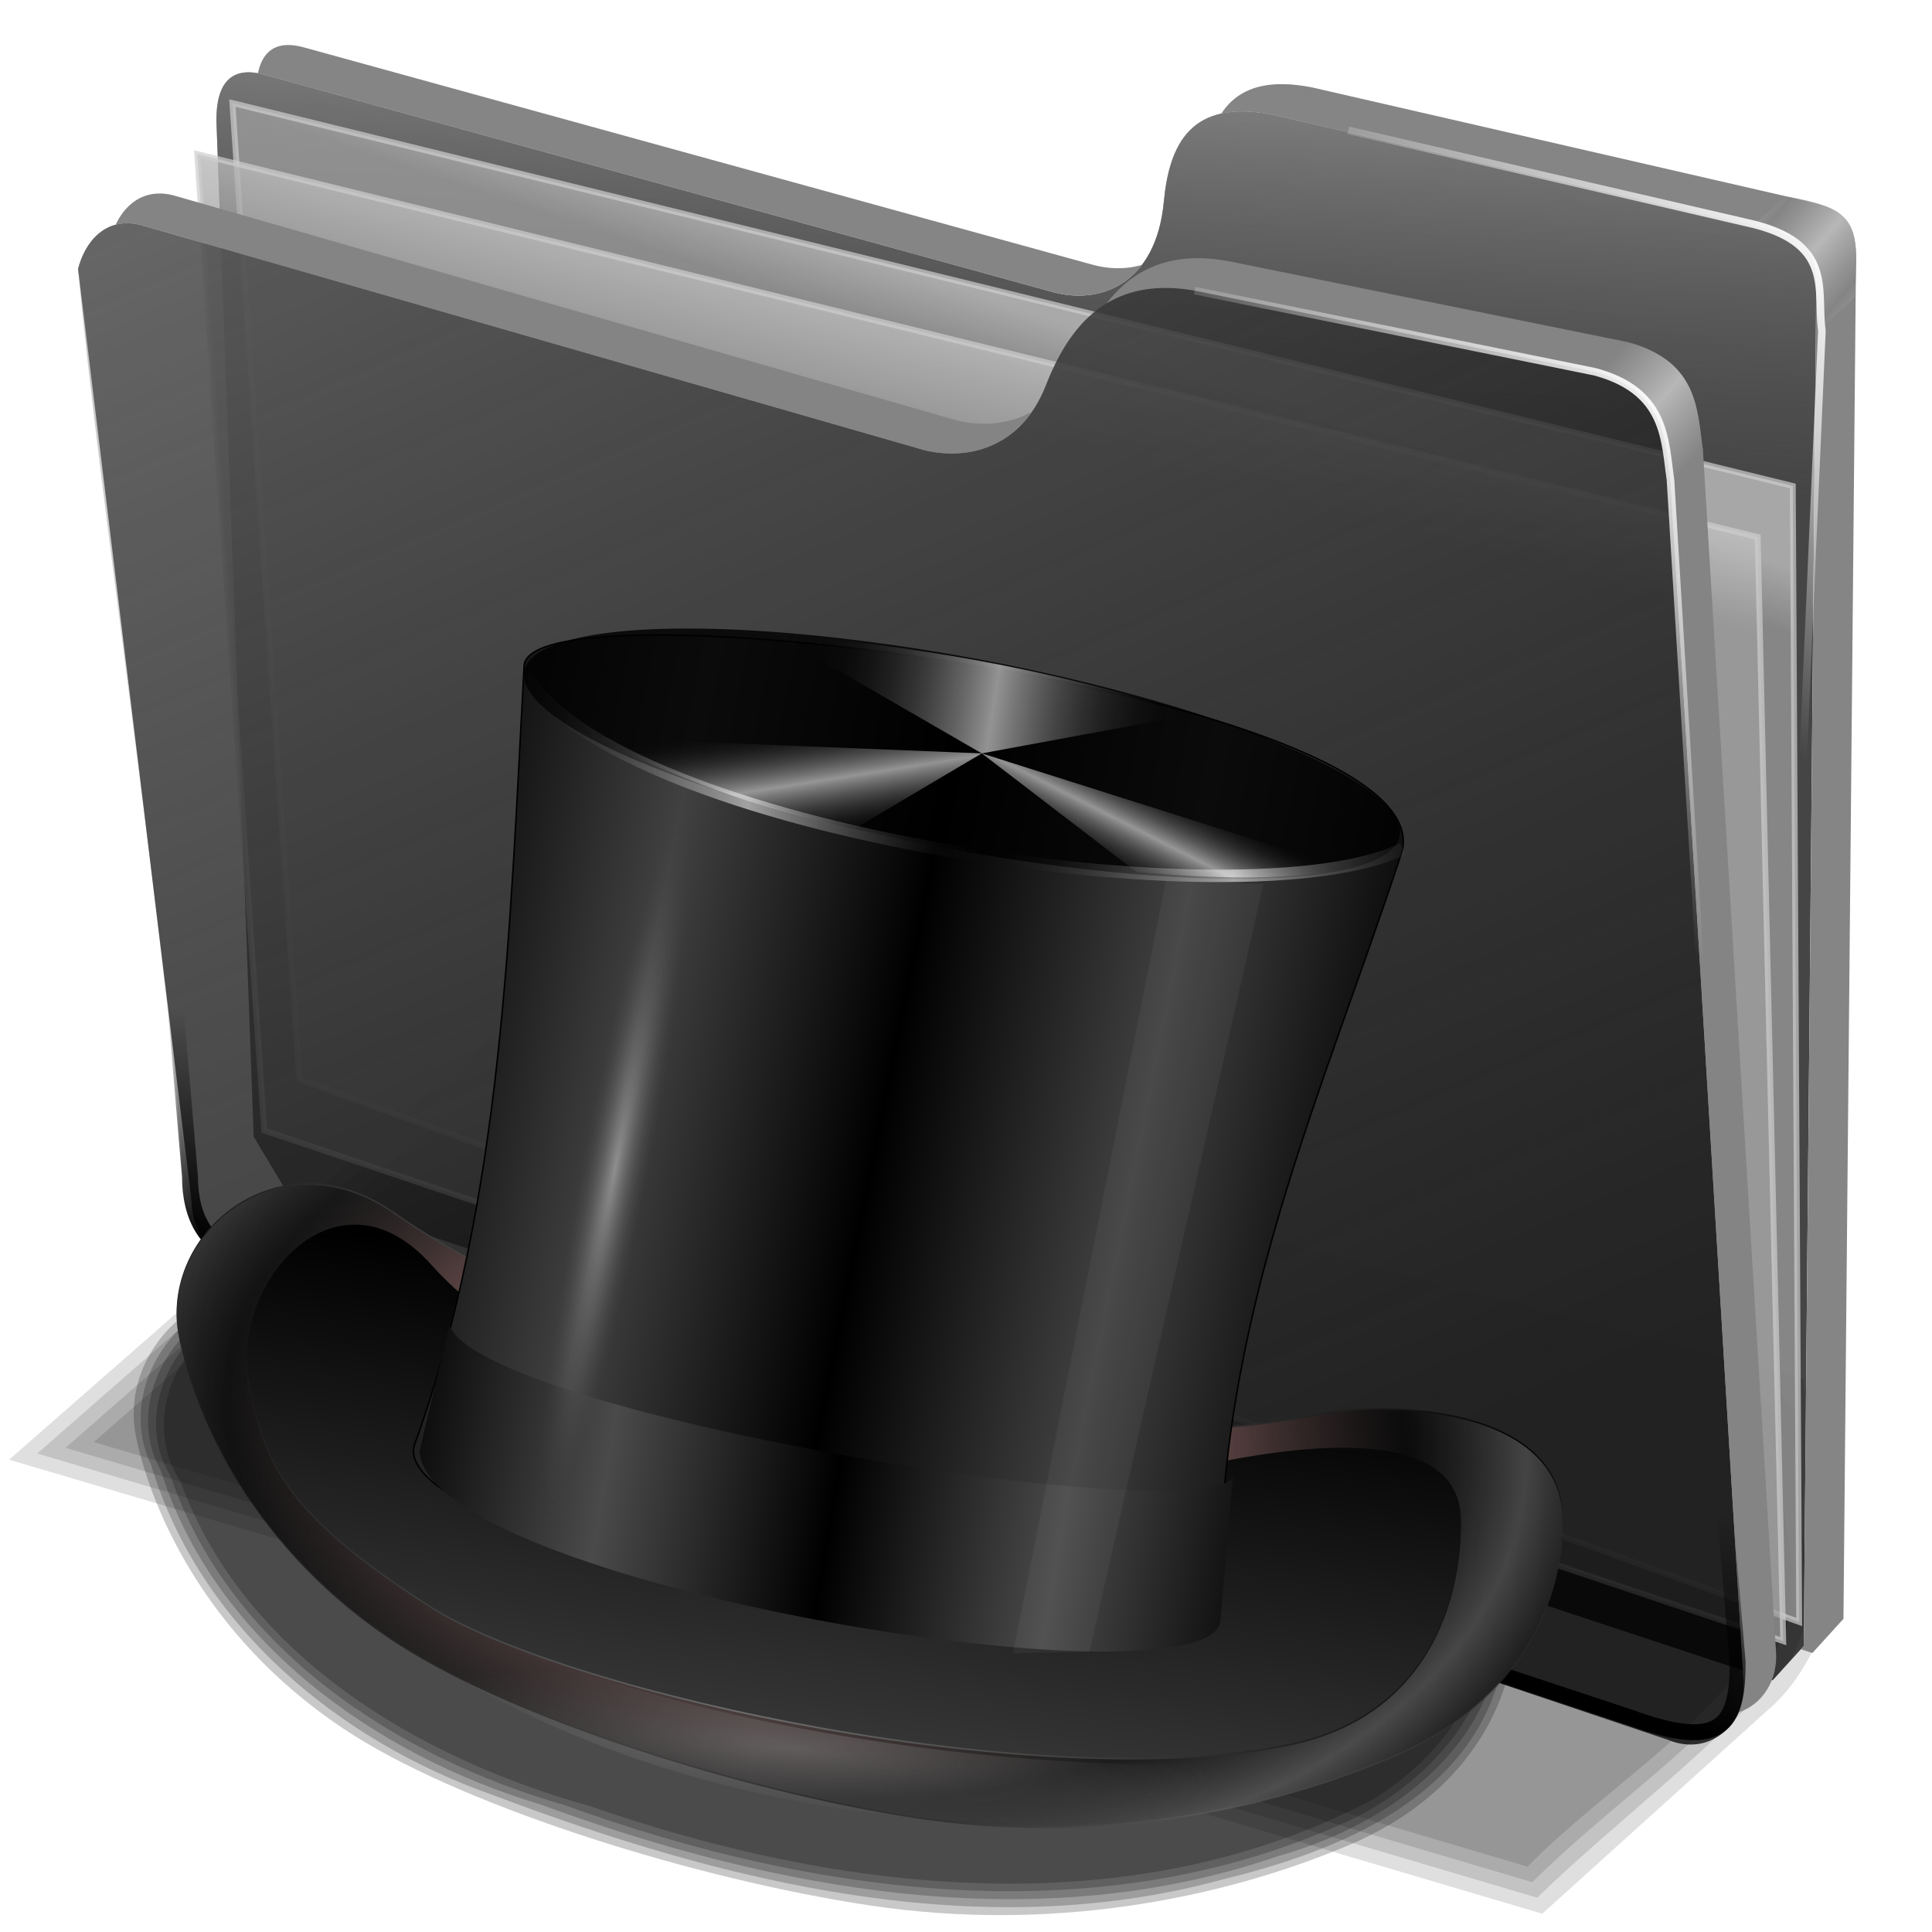 <?xml version="1.0" encoding="UTF-8" standalone="no"?>
<!-- Created with Inkscape (http://www.inkscape.org/) -->

<svg
   xmlns:dc="http://purl.org/dc/elements/1.1/"
   xmlns:cc="http://creativecommons.org/ns#"
   xmlns:rdf="http://www.w3.org/1999/02/22-rdf-syntax-ns#"
   xmlns:svg="http://www.w3.org/2000/svg"
   xmlns="http://www.w3.org/2000/svg"
   xmlns:xlink="http://www.w3.org/1999/xlink"
   xmlns:sodipodi="http://sodipodi.sourceforge.net/DTD/sodipodi-0.dtd"
   xmlns:inkscape="http://www.inkscape.org/namespaces/inkscape"
   version="1.1"
   id="svg2"
   width="255"
   height="255"
   viewBox="0 0 255 255"
   sodipodi:docname="folder-black-icons.svg"
   inkscape:version="0.92.5 (2060ec1f9f, 2020-04-08)">
  <defs
     id="defs6">
    <linearGradient
       inkscape:collect="always"
       id="linearGradient883">
      <stop
         style="stop-color:#a0a0a0;stop-opacity:0.375"
         offset="0"
         id="stop879" />
      <stop
         style="stop-color:#737373;stop-opacity:0"
         offset="1"
         id="stop881" />
    </linearGradient>
    <linearGradient
       id="linearGradient942"
       inkscape:collect="always">
      <stop
         id="stop938"
         offset="0"
         style="stop-color:#000000;stop-opacity:1;" />
      <stop
         id="stop940"
         offset="1"
         style="stop-color:#3c3c3c;stop-opacity:1" />
    </linearGradient>
    <linearGradient
       id="linearGradient819"
       inkscape:collect="always">
      <stop
         id="stop927"
         offset="0"
         style="stop-color:#000000;stop-opacity:1;" />
      <stop
         style="stop-color:#664949;stop-opacity:0.918"
         offset="0.544"
         id="stop934" />
      <stop
         style="stop-color:#030303;stop-opacity:0.541"
         offset="0.831"
         id="stop932" />
      <stop
         id="stop929"
         offset="1"
         style="stop-color:#5f5f5f;stop-opacity:0.705" />
    </linearGradient>
    <linearGradient
       inkscape:collect="always"
       id="linearGradient914">
      <stop
         style="stop-color:#4a4a4a;stop-opacity:1"
         offset="0"
         id="stop910" />
      <stop
         style="stop-color:#000000;stop-opacity:1"
         offset="1"
         id="stop912" />
    </linearGradient>
    <linearGradient
       inkscape:collect="always"
       id="linearGradient906">
      <stop
         style="stop-color:#ffffff;stop-opacity:0.549"
         offset="0"
         id="stop902" />
      <stop
         style="stop-color:#000000;stop-opacity:0;"
         offset="1"
         id="stop904" />
    </linearGradient>
    <linearGradient
       inkscape:collect="always"
       id="linearGradient848">
      <stop
         style="stop-color:#ffffff;stop-opacity:0.576"
         offset="0"
         id="stop844" />
      <stop
         style="stop-color:#000000;stop-opacity:0"
         offset="1"
         id="stop846" />
    </linearGradient>
    <linearGradient
       inkscape:collect="always"
       id="linearGradient832">
      <stop
         style="stop-color:#ffffff;stop-opacity:0.415"
         offset="0"
         id="stop828" />
      <stop
         style="stop-color:#414141;stop-opacity:0"
         offset="1"
         id="stop830" />
    </linearGradient>
    <linearGradient
       inkscape:collect="always"
       id="linearGradient831">
      <stop
         style="stop-color:#414141;stop-opacity:1"
         offset="0"
         id="stop827" />
      <stop
         style="stop-color:#000000;stop-opacity:1"
         offset="1"
         id="stop829" />
    </linearGradient>
    <linearGradient
       inkscape:collect="always"
       id="linearGradient819-3">
      <stop
         style="stop-color:#000000;stop-opacity:1;"
         offset="0"
         id="stop815" />
      <stop
         style="stop-color:#6d6d6d;stop-opacity:1"
         offset="1"
         id="stop817" />
    </linearGradient>
    <linearGradient
       inkscape:collect="always"
       xlink:href="#linearGradient942"
       id="linearGradient821"
       x1="4421.453"
       y1="4296.795"
       x2="3999.077"
       y2="6987.045"
       gradientUnits="userSpaceOnUse"
       gradientTransform="matrix(0.023,0,0,0.023,21.013,75.51)" />
    <linearGradient
       inkscape:collect="always"
       xlink:href="#linearGradient831"
       id="linearGradient833"
       x1="5832.646"
       y1="2638.789"
       x2="7282.391"
       y2="2929.624"
       gradientUnits="userSpaceOnUse"
       spreadMethod="reflect"
       gradientTransform="matrix(0.023,0,0,0.023,17.646,82.99)" />
    <linearGradient
       inkscape:collect="always"
       xlink:href="#linearGradient819-3"
       id="linearGradient839"
       gradientUnits="userSpaceOnUse"
       x1="7875.452"
       y1="6017.486"
       x2="3365.521"
       y2="5784.912"
       gradientTransform="matrix(0.023,0,0,0.023,22.883,76.258)"
       spreadMethod="reflect" />
    <radialGradient
       inkscape:collect="always"
       xlink:href="#linearGradient832"
       id="radialGradient836"
       cx="2664.188"
       cy="2917.675"
       fx="2664.188"
       fy="2917.675"
       r="113.715"
       gradientTransform="matrix(0.042,0,0,0.425,-2.636,-1091.725)"
       gradientUnits="userSpaceOnUse" />
    <linearGradient
       inkscape:collect="always"
       xlink:href="#linearGradient848"
       id="linearGradient850"
       x1="150.455"
       y1="34.47"
       x2="184.242"
       y2="39.621"
       gradientUnits="userSpaceOnUse"
       spreadMethod="reflect" />
    <linearGradient
       inkscape:collect="always"
       xlink:href="#linearGradient848"
       id="linearGradient858"
       x1="121.515"
       y1="51.439"
       x2="123.333"
       y2="62.955"
       gradientUnits="userSpaceOnUse"
       spreadMethod="reflect" />
    <linearGradient
       inkscape:collect="always"
       xlink:href="#linearGradient848"
       id="linearGradient866"
       x1="184.545"
       y1="65.184"
       x2="189.091"
       y2="56.245"
       gradientUnits="userSpaceOnUse"
       spreadMethod="reflect" />
    <filter
       inkscape:collect="always"
       style="color-interpolation-filters:sRGB"
       id="filter876"
       x="-0.015"
       width="1.031"
       y="-0.054"
       height="1.107">
      <feGaussianBlur
         inkscape:collect="always"
         stdDeviation="0.477"
         id="feGaussianBlur878" />
    </filter>
    <filter
       inkscape:collect="always"
       style="color-interpolation-filters:sRGB"
       id="filter888"
       x="-0.016"
       width="1.032"
       y="-0.047"
       height="1.095">
      <feGaussianBlur
         inkscape:collect="always"
         stdDeviation="0.432"
         id="feGaussianBlur890" />
    </filter>
    <filter
       inkscape:collect="always"
       style="color-interpolation-filters:sRGB"
       id="filter896"
       x="-0.015"
       width="1.03"
       y="-0.063"
       height="1.127">
      <feGaussianBlur
         inkscape:collect="always"
         stdDeviation="0.42"
         id="feGaussianBlur898" />
    </filter>
    <linearGradient
       inkscape:collect="always"
       xlink:href="#linearGradient906"
       id="linearGradient908"
       x1="106.324"
       y1="55.382"
       x2="149.116"
       y2="54.776"
       gradientUnits="userSpaceOnUse"
       spreadMethod="reflect"
       gradientTransform="matrix(0.748,0,0,0.748,19.083,64.305)" />
    <linearGradient
       inkscape:collect="always"
       xlink:href="#linearGradient914"
       id="linearGradient916"
       x1="80.914"
       y1="177.059"
       x2="120.824"
       y2="183.657"
       gradientUnits="userSpaceOnUse"
       spreadMethod="reflect"
       gradientTransform="matrix(0.748,0,0,0.748,19.083,64.305)" />
    <radialGradient
       inkscape:collect="always"
       xlink:href="#linearGradient819"
       id="radialGradient936"
       cx="117.203"
       cy="153.923"
       fx="117.203"
       fy="153.923"
       r="122.259"
       gradientTransform="matrix(0.765,0.055,-0.035,0.476,23.531,108.923)"
       gradientUnits="userSpaceOnUse"
       spreadMethod="reflect" />
    <radialGradient
       inkscape:collect="always"
       xlink:href="#linearGradient883"
       id="radialGradient885"
       cx="113.61"
       cy="241.741"
       fx="113.61"
       fy="241.741"
       r="74.821"
       gradientTransform="matrix(0.745,0.069,-0.011,0.123,22.223,193.157)"
       gradientUnits="userSpaceOnUse" />
    <linearGradient
       id="linearGradient858-5"
       inkscape:collect="always">
      <stop
         id="stop854"
         offset="0"
         style="stop-color:#ffffff;stop-opacity:1;" />
      <stop
         id="stop856"
         offset="1"
         style="stop-color:#ffffff;stop-opacity:0;" />
    </linearGradient>
    <linearGradient
       id="linearGradient855"
       inkscape:collect="always">
      <stop
         id="stop851"
         offset="0"
         style="stop-color:#000000;stop-opacity:1" />
      <stop
         id="stop853"
         offset="1"
         style="stop-color:#000000;stop-opacity:0" />
    </linearGradient>
    <linearGradient
       id="linearGradient4223"
       inkscape:collect="always">
      <stop
         stop-opacity="0.803"
         stop-color="#bebebe"
         id="stop4225" />
      <stop
         stop-opacity="0.732"
         stop-color="#9f9f9f"
         id="stop4227"
         offset="1" />
    </linearGradient>
    <linearGradient
       id="linearGradient4211"
       inkscape:collect="always">
      <stop
         stop-opacity="0.634"
         stop-color="#9f9f9f"
         id="stop4213" />
      <stop
         stop-opacity="0"
         stop-color="#696969"
         id="stop4215"
         offset="1" />
    </linearGradient>
    <linearGradient
       id="linearGradient4171"
       inkscape:collect="always">
      <stop
         stop-opacity="0.623"
         stop-color="#848484"
         id="stop4173" />
      <stop
         stop-opacity="0.698"
         stop-color="#cdcdcd"
         id="stop4175"
         offset="1" />
    </linearGradient>
    <linearGradient
       id="linearGradient4142"
       inkscape:collect="always">
      <stop
         stop-opacity="0.519"
         stop-color="#909090"
         id="stop4144" />
      <stop
         stop-opacity="0"
         stop-color="#696969"
         id="stop4146"
         offset="1" />
    </linearGradient>
    <linearGradient
       gradientTransform="matrix(0.771,0,0,0.771,-80.822,-34.562)"
       gradientUnits="userSpaceOnUse"
       y2="324.36"
       x2="278.75"
       y1="63.25"
       x1="165.74"
       id="linearGradient4148"
       xlink:href="#linearGradient4142"
       inkscape:collect="always" />
    <linearGradient
       gradientTransform="matrix(0.771,0,0,0.771,-80.822,-34.562)"
       spreadMethod="reflect"
       gradientUnits="userSpaceOnUse"
       y2="114.16"
       x2="387.93"
       y1="106.85"
       x1="379.78"
       id="linearGradient4177"
       xlink:href="#linearGradient4171"
       inkscape:collect="always" />
    <linearGradient
       gradientTransform="matrix(0.771,0,0,0.771,-60.159,-54.897)"
       y2="114.16"
       x2="387.93"
       y1="108.46"
       x1="381.27"
       spreadMethod="reflect"
       gradientUnits="userSpaceOnUse"
       id="linearGradient4207"
       xlink:href="#linearGradient4171"
       inkscape:collect="always" />
    <linearGradient
       gradientTransform="matrix(0.771,0,0,0.771,-80.822,-34.562)"
       gradientUnits="userSpaceOnUse"
       y2="125.1"
       x2="281.1"
       y1="61.711"
       x1="284.7"
       id="linearGradient4217"
       xlink:href="#linearGradient4211"
       inkscape:collect="always" />
    <linearGradient
       gradientTransform="matrix(0.771,0,0,0.771,-80.822,-34.562)"
       gradientUnits="userSpaceOnUse"
       y2="103.09"
       x2="255.7"
       y1="93.26"
       x1="259.02"
       id="linearGradient4229"
       xlink:href="#linearGradient4223"
       inkscape:collect="always" />
    <linearGradient
       gradientTransform="matrix(0.771,0,0,0.771,-80.822,-34.562)"
       gradientUnits="userSpaceOnUse"
       y2="117.29"
       x2="258.99"
       y1="102.54"
       x1="262.84"
       id="linearGradient4237"
       xlink:href="#linearGradient4223"
       inkscape:collect="always" />
    <filter
       height="1.033"
       y="-0.017"
       width="1.019"
       x="-0.009"
       id="filter890"
       style="color-interpolation-filters:sRGB"
       inkscape:collect="always">
      <feGaussianBlur
         id="feGaussianBlur892"
         stdDeviation="0.912"
         inkscape:collect="always" />
    </filter>
    <linearGradient
       gradientUnits="userSpaceOnUse"
       y2="166.74"
       x2="120.799"
       y1="193.78"
       x1="111.982"
       id="linearGradient857"
       xlink:href="#linearGradient855"
       inkscape:collect="always" />
    <linearGradient
       gradientUnits="userSpaceOnUse"
       y2="86.098"
       x2="185.756"
       y1="54.649"
       x1="221.879"
       id="linearGradient860"
       xlink:href="#linearGradient858-5"
       inkscape:collect="always" />
    <linearGradient
       gradientTransform="translate(19.986,-19.692)"
       y2="86.098"
       x2="185.756"
       y1="54.649"
       x1="221.879"
       gradientUnits="userSpaceOnUse"
       id="linearGradient864"
       xlink:href="#linearGradient858-5"
       inkscape:collect="always" />
  </defs>
  <sodipodi:namedview
     pagecolor="#ff0000"
     bordercolor="#666666"
     borderopacity="1"
     objecttolerance="10"
     gridtolerance="10"
     guidetolerance="10"
     inkscape:pageopacity="0"
     inkscape:pageshadow="2"
     inkscape:window-width="1920"
     inkscape:window-height="1056"
     id="namedview4"
     showgrid="false"
     inkscape:zoom="3.5490196"
     inkscape:cx="127.5"
     inkscape:cy="127.5"
     inkscape:window-x="0"
     inkscape:window-y="0"
     inkscape:window-maximized="1"
     inkscape:current-layer="svg2"
     inkscape:snap-to-guides="false"
     inkscape:snap-grids="false"
     inkscape:snap-others="false"
     inkscape:object-nodes="false"
     inkscape:snap-nodes="false"
     inkscape:snap-global="false" />
  <g
     id="g1062"
     transform="translate(1.561,-1.372)">
    <g
       transform="matrix(1.027,0,0,0.879,269.102,48.788)"
       style="fill:#000000;fill-opacity:0.128;filter:url(#filter890)"
       id="g888">
      <path
         style="fill:#000000;fill-opacity:0.128;fill-rule:evenodd;stroke:none;stroke-width:1;stroke-linecap:butt;stroke-linejoin:miter;stroke-opacity:1"
         d="m 177.778,215.833 -80.556,82.407 255.556,88.426 38.75,-40.871 c 4.258,-4.694 8.46,-13.445 8.353,-19.275 L 396.296,282.5 Z"
         id="path4150"
         inkscape:connector-curvature="0"
         sodipodi:nodetypes="ccccccc"
         transform="matrix(0.771,0,0,0.771,-337.336,-64.706)" />
      <path
         style="fill:#000000;fill-opacity:0.128;fill-rule:evenodd;stroke:none;stroke-width:0.771;stroke-linecap:butt;stroke-linejoin:miter;stroke-opacity:1"
         d="m -258.764,164.311 c 64.255,22.232 128.509,44.465 192.764,66.697 10.705,-12.112 23.27,-22.698 32.627,-35.883 4.915,-9.972 -0.001,-21.201 0.335,-31.664 1.366,-7.805 -3.024,-10.975 -10.29,-11.828 -52.134,-15.904 -104.268,-31.809 -156.402,-47.713 -19.678,20.13 -39.355,40.26 -59.033,60.391 z"
         id="path866"
         inkscape:connector-curvature="0" />
      <path
         style="fill:#000000;fill-opacity:0.128;fill-rule:evenodd;stroke:none;stroke-width:0.771;stroke-linecap:butt;stroke-linejoin:miter;stroke-opacity:1"
         d="m -255.127,163.451 c 62.839,21.743 125.677,43.486 188.516,65.229 10.662,-12.456 24.483,-22.557 32.463,-37.084 2.693,-10.924 -1.823,-22.004 -0.961,-33.021 -3.239,-6.392 -11.866,-4.613 -17.481,-7.675 -48.854,-14.903 -97.708,-29.806 -146.562,-44.709 -18.658,19.087 -37.316,38.174 -55.975,57.262 z"
         id="path872"
         inkscape:connector-curvature="0" />
      <path
         style="fill:#000000;fill-opacity:0.128;fill-rule:evenodd;stroke:none;stroke-width:0.771;stroke-linecap:butt;stroke-linejoin:miter;stroke-opacity:1"
         d="m -251.49,162.592 c 61.417,21.251 122.835,42.503 184.252,63.754 10.443,-12.378 24.92,-21.976 31.529,-37.156 1.394,-10.184 -1.707,-20.397 -1.752,-30.529 -5.315,-5.07 -13.441,-3.587 -19.716,-7.07 -47.133,-14.377 -94.265,-28.754 -141.398,-43.131 -17.639,18.044 -35.277,36.089 -52.916,54.133 z"
         id="path878"
         inkscape:connector-curvature="0" />
    </g>
    <path
       sodipodi:nodetypes="ccccsccccccc"
       inkscape:connector-curvature="0"
       id="path4198"
       d="M 31.924,151.407 27.004,17.342 c -0.041,-4.962 1.926,-7.258 6.15,-6.15 L 137.29,39.891 c 6.264,1.793 13.727,-0.976 14.759,-11.89 0.721,-7.626 3.6,-13.619 14.349,-11.48 l 66.007,15.169 c 4.942,1.165 6.026,3.428 5.74,9.02 l -1.64,177.933 -4.1,4.51 -196.444,-65.008 z"
       style="fill:#000000;fill-opacity:0.73;fill-rule:evenodd;stroke:none;stroke-width:0.771;stroke-linecap:butt;stroke-linejoin:miter;stroke-opacity:1" />
    <path
       d="M 31.924,151.407 27.004,17.342 c -0.041,-4.962 1.926,-7.258 6.15,-6.15 L 137.29,39.891 c 6.264,1.793 13.727,-0.976 14.759,-11.89 0.721,-7.626 3.6,-13.619 14.349,-11.48 l 66.007,15.169 c 4.942,1.165 6.026,3.428 5.74,9.02 l -1.64,177.933 -4.1,4.51 -196.444,-65.008 z"
       id="path4209"
       inkscape:connector-curvature="0"
       sodipodi:nodetypes="ccccsccccccc"
       style="fill:url(#linearGradient4217);fill-opacity:1;fill-rule:evenodd;stroke:none;stroke-width:0.771;stroke-linecap:butt;stroke-linejoin:miter;stroke-opacity:1" />
    <path
       sodipodi:nodetypes="ccccc"
       d="M 29.108,14.97 235.068,65.512 235.91,215.454 37.953,143.853 Z"
       id="path4221"
       inkscape:connector-curvature="0"
       style="fill:url(#linearGradient4229);fill-opacity:1;fill-rule:evenodd;stroke:#cecece;stroke-width:0.771;stroke-linecap:butt;stroke-linejoin:miter;stroke-opacity:0.705" />
    <path
       inkscape:connector-curvature="0"
       id="path4219"
       d="M 24.475,21.709 230.435,72.251 233.804,217.981 33.319,150.592 Z"
       style="fill:url(#linearGradient4237);fill-opacity:1;fill-rule:evenodd;stroke:#cecece;stroke-width:0.771;stroke-linecap:butt;stroke-linejoin:miter;stroke-opacity:0.705" />
    <path
       sodipodi:nodetypes="cccscccccccc"
       inkscape:connector-curvature="0"
       id="path4138"
       d="M 8.744,36.877 C 9.617,33.377 12.317,29.914 16.982,31.061 L 120.435,60.785 c 4.996,1.261 12.612,0.256 16.058,-8.564 3.09,-7.909 8.381,-14.475 19.626,-12.489 l 52.812,10.705 c 9.445,2.536 9.224,9.003 9.991,14.274 l 9.635,158.436 c 0.501,5.737 -4.432,10.184 -9.991,7.85 L 30.868,167.837 c -3.794,-1.202 -6.891,-2.387 -7.137,-7.85 z"
       style="fill:#000000;fill-opacity:0.77;fill-rule:evenodd;stroke:none;stroke-width:0.771;stroke-linecap:butt;stroke-linejoin:miter;stroke-opacity:1" />
    <path
       d="M 8.744,36.877 C 9.617,33.377 12.317,29.914 16.982,31.061 L 120.435,60.785 c 4.996,1.261 12.612,0.256 16.058,-8.564 3.09,-7.909 8.381,-14.475 19.626,-12.489 l 52.812,10.705 c 9.445,2.536 9.224,9.003 9.991,14.274 l 9.635,158.436 c 0.501,5.737 -4.432,10.184 -9.991,7.85 L 31.137,168.851 c -4.722,-3.422 -8.129,-7.014 -8.633,-13.847 C 20.225,124.097 11.401,65.991 8.744,36.877 Z"
       id="path4140"
       inkscape:connector-curvature="0"
       sodipodi:nodetypes="cccsccccccsc"
       style="fill:url(#linearGradient4148);fill-opacity:1;fill-rule:evenodd;stroke:none;stroke-width:0.771;stroke-linecap:butt;stroke-linejoin:miter;stroke-opacity:1" />
    <path
       id="path4164"
       d="m 19.607,26.913 c -2.88,-0.046 -4.834,1.83 -5.906,4.126 0.96,-0.255 2.05,-0.28 3.28,0.023 L 120.435,60.785 c 4.238,1.07 10.361,0.507 14.225,-5.073 -3.319,1.839 -7.065,1.875 -9.943,1.149 L 21.264,27.136 c -0.583,-0.143 -1.135,-0.215 -1.657,-0.223 z m 136.848,8.536 c -5.478,0.022 -9.244,2.43 -11.957,5.964 2.95,-1.787 6.72,-2.547 11.622,-1.682 l 52.811,10.705 c 9.445,2.536 9.224,9.004 9.991,14.274 l 9.635,158.436 c 0.135,1.548 -0.136,2.995 -0.697,4.247 3.157,-0.993 5.319,-4.282 4.98,-8.171 L 223.205,60.785 C 222.437,55.514 222.658,49.048 213.214,46.512 L 160.401,35.807 c -1.406,-0.248 -2.719,-0.363 -3.946,-0.358 z"
       inkscape:connector-curvature="0"
       style="fill:#848484;fill-opacity:1;fill-rule:evenodd;stroke:none;stroke-width:0.771;stroke-linecap:butt;stroke-linejoin:miter;stroke-opacity:1" />
    <path
       sodipodi:nodetypes="ccccc"
       inkscape:connector-curvature="0"
       d="m 208.931,50.437 c 9.445,2.536 9.224,9.004 9.991,14.274 1.683,-1.586 2.416,-2.091 4.283,-3.926 -0.768,-5.27 -0.547,-11.737 -9.991,-14.273 -1.848,1.763 -2.306,2.157 -4.283,3.925 z"
       id="path4169"
       style="fill:url(#linearGradient4177);fill-opacity:1;fill-rule:evenodd;stroke:none;stroke-width:0.771;stroke-linecap:butt;stroke-linejoin:miter;stroke-opacity:1" />
    <path
       id="path4200"
       d="m 36.261,7.316 c -2.061,0.087 -3.297,1.389 -3.777,3.729 0.217,0.04 0.439,0.087 0.67,0.148 L 137.29,39.891 c 4.171,1.194 8.872,0.36 11.854,-3.55 -2.136,0.618 -4.441,0.561 -6.606,-0.059 L 38.402,7.585 C 37.61,7.377 36.896,7.289 36.261,7.316 Z M 167.973,12.481 c -4.161,-0.098 -6.734,1.428 -8.335,3.881 1.809,-0.4 4.029,-0.383 6.761,0.161 l 66.008,15.169 c 4.942,1.165 6.026,3.429 5.74,9.02 l -1.641,177.932 -0.366,0.402 1.514,0.501 4.099,-4.51 1.641,-177.934 c 0.286,-5.592 -0.798,-7.854 -5.74,-9.019 L 171.646,12.914 c -1.344,-0.267 -2.564,-0.408 -3.673,-0.434 z"
       inkscape:connector-curvature="0"
       style="fill:#858585;fill-opacity:1;fill-rule:evenodd;stroke:none;stroke-width:0.771;stroke-linecap:butt;stroke-linejoin:miter;stroke-opacity:1" />
    <path
       id="path4205"
       d="m 229.894,31.062 c 9.559,2.21 8.26,3.842 8.25,14.234 1.683,-1.586 3.277,-2.892 5.144,-4.727 0.374,-9.355 0.774,-11.557 -9.171,-13.292 -1.848,1.763 -2.246,2.017 -4.223,3.784 z"
       inkscape:connector-curvature="0"
       sodipodi:nodetypes="ccccc"
       style="fill:url(#linearGradient4207);fill-opacity:1;fill-rule:evenodd;stroke:none;stroke-width:0.771;stroke-linecap:butt;stroke-linejoin:miter;stroke-opacity:1" />
    <path
       style="fill:none;fill-opacity:1;stroke:url(#linearGradient857);stroke-width:2.1;stroke-linecap:butt;stroke-linejoin:miter;stroke-miterlimit:4;stroke-dasharray:none;stroke-opacity:1"
       d="m 225.727,196.335 2.057,24.395 c 0.029,8.346 -2.087,11.738 -14.108,7.348 L 31.743,167.825 c -6.229,-1.476 -8.207,-5.92 -8.23,-11.169 l -2.057,-24.101"
       id="path858"
       inkscape:connector-curvature="0"
       sodipodi:nodetypes="cccccc" />
    <path
       style="fill:none;fill-opacity:1;fill-rule:evenodd;stroke:url(#linearGradient860);stroke-width:1;stroke-linecap:butt;stroke-linejoin:miter;stroke-miterlimit:4;stroke-dasharray:none;stroke-opacity:1"
       sodipodi:nodetypes="cccc"
       inkscape:connector-curvature="0"
       id="path851"
       d="m 156.119,39.732 52.812,10.705 c 9.445,2.536 9.224,9.003 9.991,14.274 l 4.07,66.933" />
    <path
       d="m 176.399,18.57 52.518,12.175 c 11.796,2.536 9.224,9.003 9.991,14.274 l -2.984,67.815"
       id="path862"
       inkscape:connector-curvature="0"
       sodipodi:nodetypes="cccc"
       style="fill:none;fill-opacity:1;fill-rule:evenodd;stroke:url(#linearGradient864);stroke-width:1;stroke-linecap:butt;stroke-linejoin:miter;stroke-miterlimit:4;stroke-dasharray:none;stroke-opacity:1" />
  </g>
  <g
     id="g1097"
     transform="translate(234.994,51)">
    <path
       style="opacity:1;fill:#000000;fill-opacity:0.215;stroke:none;stroke-width:0.048;stroke-linecap:round;stroke-linejoin:round;stroke-miterlimit:4;stroke-dasharray:none;stroke-opacity:0.679"
       d="m -34.907,162.091 c 0.131,10.087 -5.27,23.393 -22.243,30.526 -16.973,7.133 -39.346,11.447 -63.071,7.872 -22.891,-3.449 -52.506,-12.743 -67.707,-22.215 -19.397,-12.087 -27.047,-29.719 -29.105,-39.603 -2.782,-13.355 13.235,-26.376 28.364,-16.002 16.602,11.385 39.586,18.13 63.071,22.991 24.56,5.083 40.112,6.396 58.249,2.97 10.297,-1.945 32.258,-0.803 32.444,13.46 z"
       id="path864"
       inkscape:connector-curvature="0"
       sodipodi:nodetypes="sssssssss" />
    <path
       inkscape:connector-curvature="0"
       id="path1076"
       d="m -200.533,119.922 c -10.94,-0.061 -19.317,12.351 -14.522,22.422 6.411,21.343 24.863,36.508 45.33,43.658 30.322,11.44 63.905,19.831 95.944,11.104 14.409,-3.516 31.104,-9.89 36.253,-25.251 2.688,-6.687 2.745,-16.353 -4.949,-19.648 -14.806,-7.435 -31.031,0.273 -46.498,-0.682 -25.595,-1.192 -50.915,-7.067 -75.088,-15.41 -10.735,-3.459 -20.105,-9.805 -29.906,-15.096 -2.093,-0.773 -4.332,-1.166 -6.564,-1.098 z"
       style="opacity:1;fill:#000000;fill-opacity:0.215;stroke:none;stroke-width:0.048;stroke-linecap:round;stroke-linejoin:round;stroke-miterlimit:4;stroke-dasharray:none;stroke-opacity:0.679" />
    <path
       inkscape:connector-curvature="0"
       id="path1080"
       d="m -200.521,120.922 c -10.648,-0.211 -18.486,12.765 -13.27,22.121 7.089,22.524 28.336,37.581 50.131,44.125 30.866,11.331 65.448,17.846 97.414,6.798 13.475,-3.777 27.615,-13.245 29.252,-28.341 1.443,-6.772 -3.494,-12.991 -9.998,-14.18 -16.255,-4.603 -32.736,3.565 -49.26,0.619 -26.698,-2.443 -53.251,-8.611 -77.975,-19.023 -8.75,-3.446 -15.948,-11.057 -25.469,-12.123 z"
       style="opacity:1;fill:#000000;fill-opacity:0.215;stroke:none;stroke-width:0.048;stroke-linecap:round;stroke-linejoin:round;stroke-miterlimit:4;stroke-dasharray:none;stroke-opacity:0.679" />
    <path
       inkscape:connector-curvature="0"
       id="path1084"
       d="m -200.518,121.922 c -10.434,-0.282 -17.443,13.064 -11.98,21.863 7.762,22.823 29.872,37.108 52.082,43.488 32.996,11.979 71.011,17.177 103.729,1.908 10.931,-5.192 21.276,-17.017 18.18,-29.809 -4.201,-9.145 -16.342,-8.419 -24.706,-8.159 -12.984,1.539 -26.106,3.842 -39.149,1.23 -27.053,-3.301 -54.228,-9.525 -78.711,-21.745 -6.117,-3.521 -12.102,-8.407 -19.443,-8.777 z"
       style="opacity:1;fill:#000000;fill-opacity:0.215;stroke:none;stroke-width:0.048;stroke-linecap:round;stroke-linejoin:round;stroke-miterlimit:4;stroke-dasharray:none;stroke-opacity:0.679" />
    <path
       inkscape:connector-curvature="0"
       id="path1088"
       d="m -201.412,122.934 c -9.914,0.619 -15.206,13.625 -9.768,21.584 8.383,23.061 31.555,36.608 54.205,42.918 32.907,11.42 71.001,15.871 102.838,-0.752 9.317,-5.427 18.196,-16.852 14.119,-28.035 -5.969,-8.529 -18.143,-6.609 -27.097,-5.946 -14.26,2.37 -28.808,2.6 -43.005,-0.277 -28.867,-4.195 -57.897,-11.79 -82.781,-27.456 -2.657,-1.224 -5.56,-2.12 -8.512,-2.036 z"
       style="opacity:1;fill:#000000;fill-opacity:0.215;stroke:none;stroke-width:0.048;stroke-linecap:round;stroke-linejoin:round;stroke-miterlimit:4;stroke-dasharray:none;stroke-opacity:0.679" />
  </g>
  <path
     style="opacity:1;fill:url(#linearGradient839);fill-opacity:1;stroke:none;stroke-width:0.048;stroke-linecap:round;stroke-linejoin:round;stroke-miterlimit:4;stroke-dasharray:none;stroke-opacity:0.679"
     d="m 206.283,200.416 c 0.132,10.334 -5.285,23.967 -22.308,31.275 -17.023,7.308 -39.461,11.728 -63.254,8.065 C 97.763,236.222 68.062,226.7 52.817,216.996 33.363,204.613 25.692,186.548 23.627,176.421 c -2.79,-13.683 13.274,-27.023 28.446,-16.394 16.651,11.665 39.701,18.575 63.254,23.555 24.632,5.208 40.228,6.553 58.418,3.043 10.327,-1.992 32.352,-0.823 32.538,13.79 z"
     id="path812"
     inkscape:connector-curvature="0"
     sodipodi:nodetypes="sssssssss" />
  <path
     style="opacity:1;fill:url(#radialGradient936);fill-opacity:1;stroke:none;stroke-width:0.048;stroke-linecap:round;stroke-linejoin:round;stroke-miterlimit:4;stroke-dasharray:none;stroke-opacity:0.679"
     d="m 40.835,156.395 c -10.788,-0.091 -19.301,9.979 -17.208,20.241 2.065,10.127 9.737,28.191 29.19,40.574 15.245,9.704 44.946,19.227 67.904,22.761 23.793,3.663 46.232,-0.758 63.255,-8.066 17.023,-7.308 22.439,-20.94 22.308,-31.274 -0.186,-14.613 -22.212,-15.782 -32.539,-13.79 -18.19,3.509 -33.785,2.165 -58.417,-3.043 -23.553,-4.98 -46.604,-11.891 -63.255,-23.556 -3.793,-2.657 -7.642,-3.817 -11.238,-3.847 z m 5.58,5.462 c 3.372,-0.134 7.01,1.38 10.484,5.263 19.936,22.286 74.043,32.632 101.2,26.66 20.966,-4.611 34.569,-3.072 34.71,6.947 0.146,10.334 -4.197,25.706 -22.308,29.601 C 138.262,237.26 75.575,223.856 57.085,212.371 37.631,199.988 34.981,193.268 32.916,183.141 c -2.005,-9.835 4.881,-20.941 13.499,-21.285 z"
     id="path918"
     inkscape:connector-curvature="0" />
  <path
     sodipodi:nodetypes="sscssss"
     inkscape:connector-curvature="0"
     id="path823"
     d="m 192.809,200.512 c 0.146,10.334 -4.197,25.706 -22.308,29.601 -32.239,6.933 -94.927,-6.472 -113.417,-17.957 -19.454,-12.383 -22.103,-19.102 -24.168,-29.229 -2.79,-13.683 11.631,-29.829 23.982,-16.022 19.936,22.286 74.043,32.632 101.199,26.66 20.966,-4.611 34.57,-3.071 34.711,6.947 z"
     style="opacity:1;fill:url(#linearGradient821);fill-opacity:1;stroke:none;stroke-width:0.048;stroke-linecap:round;stroke-linejoin:round;stroke-miterlimit:4;stroke-dasharray:none;stroke-opacity:0.679" />
  <path
     style="opacity:1;fill:url(#linearGradient833);fill-opacity:1;stroke:#000000;stroke-width:0.198;stroke-linecap:butt;stroke-linejoin:miter;stroke-miterlimit:4;stroke-dasharray:none;stroke-opacity:1"
     d="m 69.17,88.012 c -0.248,-12.038 121.151,3.551 115.881,24.367 -10.46,31.98 -24.678,62.239 -23.995,99.326 1.253,15.899 -112.848,-7.211 -106.209,-21.391 11.478,-32.09 12.426,-67.338 14.322,-102.302 z"
     id="path825"
     inkscape:connector-curvature="0"
     sodipodi:nodetypes="ccccc" />
  <ellipse
     style="opacity:0.831;fill:#000000;fill-opacity:1;stroke:none;stroke-width:0.198;stroke-linecap:round;stroke-linejoin:round;stroke-miterlimit:4;stroke-dasharray:none;stroke-opacity:0.679"
     id="path835"
     cx="143.19"
     cy="74.262"
     rx="58.777"
     ry="12.649"
     transform="rotate(10.663)" />
  <path
     style="fill:url(#linearGradient916);fill-opacity:1;stroke:none;stroke-width:0.023px;stroke-linecap:butt;stroke-linejoin:miter;stroke-opacity:1"
     d="m 59.311,174.877 c 4.043,11.672 99.004,27.264 103.419,20.088 l -1.674,19.158 c -2.582,11.628 -104.894,-5.073 -105.679,-22.607 z"
     id="path837"
     inkscape:connector-curvature="0"
     sodipodi:nodetypes="ccccc" />
  <ellipse
     style="opacity:1;fill:url(#radialGradient836);fill-opacity:1;stroke:none;stroke-width:0.308;stroke-linecap:round;stroke-linejoin:round;stroke-miterlimit:4;stroke-dasharray:none;stroke-opacity:0.679"
     id="path826"
     cx="109.245"
     cy="148.658"
     rx="4.775"
     ry="48.343"
     transform="matrix(0.997,0.078,-0.187,0.982,0,0)" />
  <path
     style="fill:url(#linearGradient858);fill-opacity:1;stroke:none;stroke-width:1px;stroke-linecap:butt;stroke-linejoin:miter;stroke-opacity:1;filter:url(#filter896)"
     d="m 79.697,44.242 c 13.704,6.852 28.433,12.678 45.758,15.909 l 22.273,-13.182 z"
     id="path838"
     inkscape:connector-curvature="0"
     sodipodi:nodetypes="cccc"
     transform="matrix(0.748,0,0,0.748,19.083,64.305)" />
  <path
     style="fill:url(#linearGradient866);fill-opacity:1;stroke:none;stroke-width:1px;stroke-linecap:butt;stroke-linejoin:miter;stroke-opacity:1;filter:url(#filter888)"
     d="M 147.727,46.97 175,67.879 c 12.584,1.124 25.09,1.625 37.273,-0.455 z"
     id="path840"
     inkscape:connector-curvature="0"
     sodipodi:nodetypes="cccc"
     transform="matrix(0.748,0,0,0.748,19.083,64.305)" />
  <path
     style="fill:url(#linearGradient850);fill-opacity:1;stroke:none;stroke-width:1px;stroke-linecap:butt;stroke-linejoin:miter;stroke-opacity:1;filter:url(#filter876)"
     d="M 147.727,46.97 110.758,25.606 c 24.183,2.531 48.558,6.021 73.939,14.545 z"
     id="path842"
     inkscape:connector-curvature="0"
     sodipodi:nodetypes="cccc"
     transform="matrix(0.748,0,0,0.748,19.083,64.305)" />
  <path
     style="fill:none;stroke:url(#linearGradient908);stroke-width:1.646;stroke-linecap:butt;stroke-linejoin:miter;stroke-miterlimit:4;stroke-dasharray:none;stroke-opacity:1"
     d="M 69.197,88.909 C 81.436,109.738 164.396,122.109 185.186,112.039"
     id="path900"
     inkscape:connector-curvature="0"
     sodipodi:nodetypes="cc" />
  <path
     style="fill:url(#radialGradient885);fill-opacity:1;stroke:none;stroke-width:0.748px;stroke-linecap:butt;stroke-linejoin:miter;stroke-opacity:1"
     d="m 54.07,210.265 c 27.016,17.423 83.305,24.573 110.328,22.109 l 0.644,5.366 c -32.449,6.365 -76.311,2.801 -111.187,-20.391 z"
     id="path877"
     inkscape:connector-curvature="0"
     sodipodi:nodetypes="ccccc" />
  <path
     style="fill:#ffffff;fill-opacity:0.045;stroke:none;stroke-width:0.748px;stroke-linecap:butt;stroke-linejoin:miter;stroke-opacity:1"
     d="m 153.881,116.25 12.879,0.429 -22.967,101.313 -10.088,0.215 z"
     id="path887"
     inkscape:connector-curvature="0" />
</svg>

